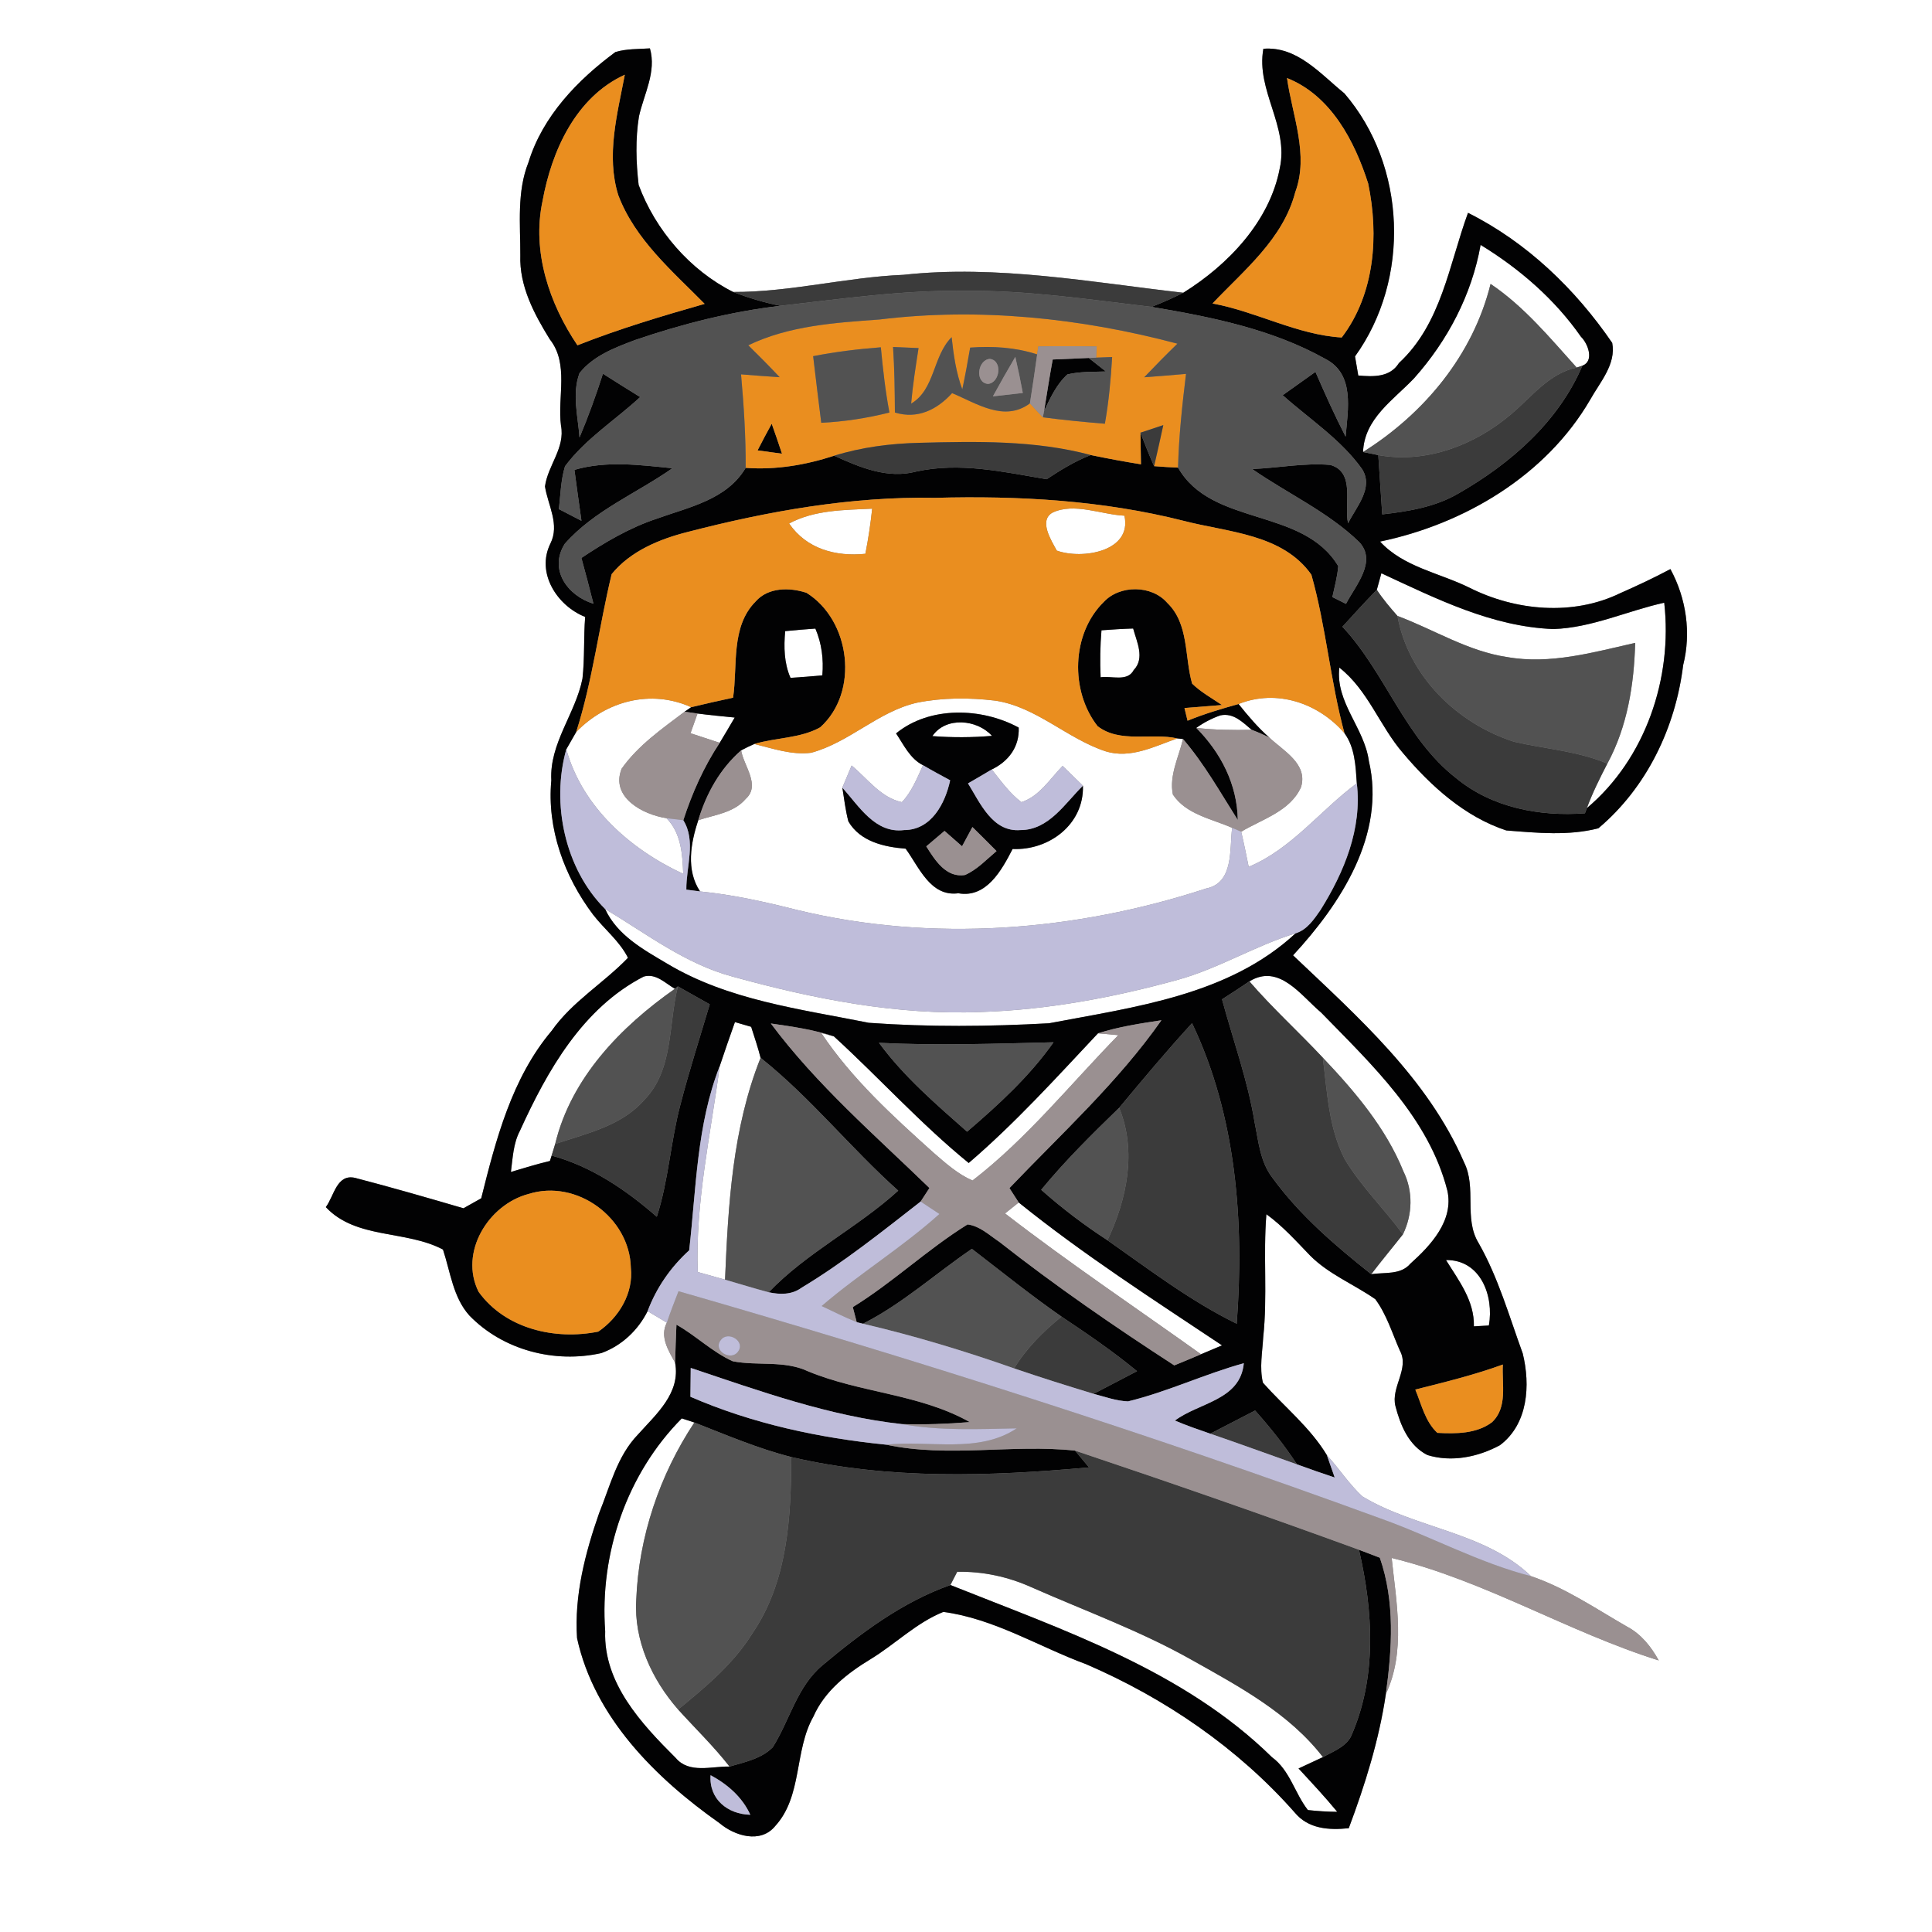 <?xml version="1.0" encoding="UTF-8" ?>
<!DOCTYPE svg PUBLIC "-//W3C//DTD SVG 1.1//EN" "http://www.w3.org/Graphics/SVG/1.1/DTD/svg11.dtd">
<svg width="250pt" height="250pt" viewBox="0 0 250 250" version="1.1" xmlns="http://www.w3.org/2000/svg">
<rect x="0" y="0" width="250" height="250" fill="#808080" stroke="none"/>
<g id="#ffffffff">
<path fill="#ffffff" opacity="1.00" d=" M 0.00 0.00 L 250.00 0.00 L 250.00 250.00 L 0.00 250.00 L 0.00 0.00 M 79.64 6.73 C 74.74 10.35 70.22 15.03 68.39 20.99 C 66.86 24.81 67.34 29.02 67.33 33.03 C 67.19 37.01 69.11 40.62 71.14 43.90 C 73.66 47.08 72.11 51.36 72.59 55.06 C 73.16 57.97 70.88 60.22 70.52 62.95 C 70.91 65.41 72.46 67.87 71.22 70.34 C 69.34 74.14 72.09 78.39 75.72 79.83 C 75.51 82.49 75.67 85.17 75.37 87.82 C 74.47 92.35 71.08 96.19 71.34 100.98 C 70.76 107.23 73.02 113.41 76.74 118.35 C 78.21 120.25 80.17 121.77 81.26 123.94 C 78.10 127.23 74.04 129.60 71.38 133.39 C 66.22 139.51 64.17 147.46 62.27 155.06 C 61.70 155.38 60.55 156.03 59.97 156.35 C 55.32 154.99 50.65 153.64 45.96 152.42 C 43.56 151.86 43.24 154.76 42.16 156.20 C 46.08 160.38 52.49 159.14 57.32 161.69 C 58.28 164.58 58.62 167.86 60.73 170.22 C 65.10 174.73 71.78 176.44 77.81 175.09 C 80.44 174.14 82.56 172.14 83.80 169.66 C 84.42 170.03 85.66 170.78 86.29 171.15 C 85.34 172.96 86.50 174.77 87.36 176.33 C 88.09 180.28 84.91 182.99 82.55 185.63 C 79.85 188.42 78.95 192.30 77.53 195.79 C 75.72 200.96 74.30 206.46 74.67 211.97 C 76.90 222.22 84.82 230.07 93.10 235.91 C 95.06 237.57 98.43 238.61 100.32 236.28 C 103.86 232.40 102.75 226.53 105.26 222.11 C 106.72 218.80 109.64 216.52 112.66 214.69 C 115.86 212.74 118.56 209.99 122.07 208.58 C 128.66 209.46 134.40 213.08 140.55 215.35 C 150.75 219.75 160.15 226.17 167.52 234.52 C 169.28 236.67 171.96 236.84 174.53 236.57 C 176.64 230.94 178.45 225.16 179.33 219.20 C 181.92 213.69 180.69 207.41 180.08 201.60 C 192.14 204.53 202.86 211.16 214.64 214.86 C 213.65 213.07 212.35 211.43 210.51 210.47 C 206.47 208.15 202.56 205.46 198.12 203.96 C 192.14 198.21 183.19 197.81 176.28 193.63 C 174.56 192.03 173.28 190.03 171.70 188.30 C 169.53 184.70 166.18 182.03 163.42 178.92 C 162.96 176.98 163.35 174.98 163.46 173.03 C 164.03 167.74 163.44 162.42 163.87 157.12 C 165.99 158.65 167.73 160.61 169.54 162.48 C 171.95 164.90 175.19 166.18 177.96 168.11 C 179.43 170.09 180.15 172.52 181.14 174.76 C 182.43 177.11 179.95 179.50 180.57 181.95 C 181.21 184.42 182.28 187.05 184.70 188.28 C 187.84 189.25 191.26 188.54 194.09 187.01 C 197.74 184.27 198.05 179.23 197.04 175.13 C 195.28 170.31 193.88 165.32 191.32 160.83 C 189.39 157.66 191.10 153.70 189.45 150.41 C 184.76 139.56 175.71 131.59 167.32 123.62 C 173.49 116.95 179.35 107.97 177.13 98.47 C 176.55 94.17 172.79 90.90 173.31 86.39 C 177.02 89.29 178.53 93.96 181.55 97.45 C 185.15 101.72 189.54 105.69 194.91 107.46 C 198.85 107.77 202.99 108.18 206.83 107.18 C 213.10 101.90 216.81 94.14 217.80 86.07 C 218.86 81.89 218.20 77.41 216.15 73.64 C 214.03 74.77 211.85 75.79 209.65 76.76 C 203.54 79.73 196.12 79.05 190.15 76.05 C 186.28 74.13 181.61 73.38 178.58 70.08 C 189.50 67.80 200.06 61.54 205.77 51.72 C 207.03 49.46 209.15 47.13 208.62 44.37 C 203.85 37.40 197.56 31.34 189.96 27.54 C 187.51 34.22 186.53 41.89 181.02 46.98 C 179.86 48.85 177.69 48.76 175.76 48.59 C 175.66 47.97 175.44 46.74 175.34 46.12 C 182.54 36.13 182.01 21.43 173.96 12.08 C 170.86 9.57 167.86 5.96 163.48 6.31 C 162.50 11.70 166.81 16.34 165.60 21.78 C 164.30 28.65 158.90 34.29 153.12 37.88 C 141.12 36.52 129.05 34.24 116.92 35.56 C 109.52 35.86 102.29 37.81 94.87 37.78 C 89.29 34.98 84.81 29.79 82.64 23.93 C 82.30 20.99 82.21 18.00 82.68 15.07 C 83.33 12.15 84.97 9.31 84.10 6.26 C 82.61 6.36 81.09 6.30 79.64 6.73 Z" />
<path fill="#ffffff" opacity="1.00" d=" M 191.59 31.69 C 196.64 34.78 201.18 38.71 204.58 43.58 C 205.49 44.46 206.33 46.73 204.76 47.32 L 204.02 47.56 C 200.55 43.71 197.22 39.66 192.88 36.74 C 190.61 45.93 184.30 53.52 176.38 58.49 C 176.53 54.17 180.30 51.77 182.97 48.96 C 187.31 44.10 190.45 38.14 191.59 31.69 Z" />
<path fill="#ffffff" opacity="1.00" d=" M 102.11 67.74 C 105.41 65.97 109.23 66.00 112.86 65.82 C 112.65 67.78 112.36 69.73 111.98 71.66 C 108.16 72.05 104.38 71.05 102.11 67.74 Z" />
<path fill="#ffffff" opacity="1.00" d=" M 136.20 66.33 C 139.01 65.00 142.48 66.58 145.50 66.73 C 146.53 71.36 140.06 72.43 136.75 71.25 C 136.02 69.91 134.38 67.35 136.20 66.33 Z" />
<path fill="#ffffff" opacity="1.00" d=" M 178.16 76.32 C 178.31 75.78 178.60 74.71 178.75 74.18 C 185.83 77.46 193.05 81.10 201.01 81.40 C 205.98 81.24 210.55 79.05 215.35 77.99 C 216.46 87.73 212.92 98.21 205.34 104.57 C 206.07 102.59 207.02 100.69 207.99 98.81 C 210.58 94.04 211.45 88.56 211.59 83.19 C 206.17 84.41 200.60 86.02 195.00 85.02 C 189.94 84.27 185.56 81.47 180.83 79.70 C 179.88 78.62 178.94 77.52 178.16 76.32 Z" />
<path fill="#ffffff" opacity="1.00" d=" M 101.60 81.67 C 102.90 81.54 104.20 81.43 105.51 81.34 C 106.33 83.26 106.59 85.31 106.41 87.39 C 105.04 87.52 103.66 87.63 102.29 87.71 C 101.45 85.80 101.42 83.71 101.60 81.67 Z" />
<path fill="#ffffff" opacity="1.00" d=" M 142.53 81.56 C 143.89 81.46 145.26 81.37 146.63 81.33 C 147.09 83.04 148.18 85.17 146.70 86.71 C 145.88 88.27 143.81 87.42 142.42 87.64 C 142.33 85.61 142.36 83.58 142.53 81.56 Z" />
<path fill="#ffffff" opacity="1.00" d=" M 74.56 94.72 C 78.45 90.70 84.22 89.16 89.44 91.51 L 88.58 92.10 C 85.67 94.30 82.56 96.46 80.44 99.47 C 78.96 103.18 83.21 105.42 86.24 105.87 C 88.15 107.81 88.31 110.52 88.41 113.08 C 81.57 109.90 75.36 104.46 73.28 96.96 C 73.60 96.40 74.24 95.28 74.56 94.72 Z" />
<path fill="#ffffff" opacity="1.00" d=" M 118.65 90.93 C 121.97 90.26 125.41 90.26 128.77 90.66 C 134.11 91.45 138.07 95.59 143.10 97.23 C 146.29 98.21 149.39 96.58 152.34 95.55 L 153.08 95.63 C 152.53 97.97 151.27 100.36 151.77 102.81 C 153.49 105.40 156.79 105.95 159.44 107.12 C 159.08 109.91 159.68 114.24 156.08 114.97 C 139.12 120.52 120.62 121.97 103.20 117.76 C 99.04 116.71 94.85 115.77 90.59 115.35 C 88.75 112.60 89.37 109.08 90.36 106.13 C 92.47 105.44 94.98 105.17 96.50 103.37 C 98.45 101.61 96.24 99.12 95.90 97.10 C 96.46 96.80 97.03 96.52 97.61 96.27 C 100.01 96.86 102.44 97.72 104.95 97.41 C 109.89 96.09 113.63 92.07 118.65 90.93 M 115.95 94.90 C 116.95 96.39 117.75 98.17 119.44 99.02 C 118.67 100.68 117.99 102.45 116.70 103.80 C 113.97 103.22 112.25 100.75 110.20 99.06 C 109.80 100.02 109.40 100.97 109.00 101.92 C 109.24 103.38 109.40 104.86 109.78 106.29 C 111.30 108.90 114.40 109.60 117.19 109.82 C 118.93 112.21 120.40 116.07 124.01 115.59 C 127.65 116.24 129.63 112.57 131.03 109.86 C 135.74 110.07 140.29 106.67 140.13 101.67 C 139.25 100.81 138.37 99.96 137.50 99.11 C 135.86 100.79 134.51 103.04 132.17 103.80 C 130.64 102.64 129.52 101.06 128.33 99.57 C 130.51 98.52 131.93 96.63 131.82 94.15 C 127.04 91.55 120.31 91.34 115.95 94.90 Z" />
<path fill="#ffffff" opacity="1.00" d=" M 160.27 91.10 C 165.21 89.13 170.59 90.97 173.97 94.87 C 175.33 96.73 175.42 99.14 175.57 101.36 C 170.83 104.87 167.16 109.83 161.58 112.17 C 161.27 110.65 160.97 109.13 160.61 107.62 C 163.33 105.99 166.95 104.98 168.35 101.86 C 169.28 98.83 166.05 97.16 164.23 95.42 C 162.75 94.12 161.49 92.62 160.27 91.10 Z" />
<path fill="#ffffff" opacity="1.00" d=" M 90.26 92.33 C 91.86 92.54 93.46 92.69 95.07 92.85 C 94.43 93.94 93.79 95.04 93.13 96.12 C 91.87 95.70 90.61 95.29 89.35 94.88 C 89.57 94.25 90.03 92.97 90.26 92.33 Z" />
<path fill="#ffffff" opacity="1.00" d=" M 154.80 94.19 C 155.76 93.50 156.80 92.96 157.91 92.57 C 159.62 92.21 160.78 93.45 161.97 94.44 C 159.58 94.49 157.18 94.46 154.80 94.19 Z" />
<path fill="#ffffff" opacity="1.00" d=" M 120.65 95.25 C 122.38 92.70 126.44 93.08 128.36 95.22 C 125.80 95.44 123.21 95.45 120.65 95.25 Z" />
<path fill="#ffffff" opacity="1.00" d=" M 78.30 117.62 C 83.64 120.82 88.69 124.74 94.79 126.37 C 105.25 129.26 116.07 131.40 126.98 130.95 C 135.63 130.67 144.18 129.06 152.50 126.76 C 157.75 125.29 162.44 122.37 167.65 120.77 C 159.01 128.79 146.85 130.30 135.75 132.41 C 127.99 132.84 120.17 132.91 112.42 132.35 C 103.55 130.57 94.22 129.43 86.32 124.69 C 83.25 122.87 79.87 121.03 78.30 117.62 Z" />
<path fill="#ffffff" opacity="1.00" d=" M 67.28 146.32 C 70.83 138.52 75.40 130.44 83.29 126.37 C 84.88 125.91 86.08 127.23 87.33 127.95 C 80.33 132.86 73.90 139.47 71.84 148.03 C 71.73 148.40 71.49 149.15 71.38 149.53 L 71.16 150.23 C 69.46 150.63 67.79 151.15 66.11 151.65 C 66.35 149.85 66.41 147.96 67.28 146.32 Z" />
<path fill="#ffffff" opacity="1.00" d=" M 161.67 126.99 C 165.52 124.63 168.32 128.81 170.96 131.03 C 177.51 137.76 184.89 144.65 187.29 154.07 C 188.14 157.93 185.15 161.15 182.50 163.52 C 181.24 165.01 179.15 164.61 177.44 164.88 C 178.77 163.13 180.18 161.45 181.54 159.72 C 182.79 157.16 182.87 154.15 181.60 151.57 C 179.32 145.93 175.31 141.23 171.17 136.86 C 168.05 133.53 164.66 130.45 161.67 126.99 Z" />
<path fill="#ffffff" opacity="1.00" d=" M 95.10 132.26 C 95.62 132.41 96.67 132.72 97.20 132.87 C 97.62 134.20 98.08 135.53 98.42 136.88 C 94.78 146.01 94.23 155.89 93.82 165.59 C 92.64 165.25 91.46 164.92 90.29 164.60 C 89.95 155.62 91.97 146.81 93.13 137.96 C 93.76 136.05 94.43 134.16 95.10 132.26 Z" />
<path fill="#ffffff" opacity="1.00" d=" M 106.27 133.67 C 106.68 133.78 107.50 134.00 107.91 134.11 C 113.78 139.47 119.15 145.45 125.35 150.49 C 131.36 145.34 136.67 139.47 142.08 133.71 C 142.74 133.77 144.06 133.89 144.71 133.95 C 138.51 140.29 132.89 147.33 125.84 152.76 C 123.94 151.93 122.38 150.53 120.83 149.19 C 115.55 144.45 110.23 139.61 106.27 133.67 Z" />
<path fill="#ffffff" opacity="1.00" d=" M 130.05 157.02 C 130.49 156.66 131.38 155.96 131.82 155.60 C 140.18 162.34 149.21 168.14 158.13 174.09 C 157.45 174.38 156.09 174.96 155.41 175.24 C 146.94 169.19 138.29 163.39 130.05 157.02 Z" />
<path fill="#ffffff" opacity="1.00" d=" M 187.11 163.05 C 191.60 162.99 193.34 167.71 192.66 171.52 C 192.17 171.55 191.20 171.60 190.72 171.63 C 190.80 168.31 188.76 165.71 187.11 163.05 Z" />
<path fill="#ffffff" opacity="1.00" d=" M 78.31 211.08 C 77.58 201.03 81.10 190.72 88.22 183.54 C 88.63 183.67 89.45 183.94 89.85 184.07 C 85.35 190.86 82.65 198.87 82.33 207.02 C 82.01 212.27 84.35 217.33 87.75 221.21 C 89.97 223.67 92.36 225.97 94.40 228.59 C 92.10 228.54 89.18 229.54 87.45 227.49 C 83.01 223.07 78.08 217.80 78.31 211.08 Z" />
<path fill="#ffffff" opacity="1.00" d=" M 123.86 203.39 C 127.18 203.32 130.45 204.03 133.47 205.39 C 140.40 208.45 147.56 211.04 154.17 214.77 C 160.32 218.22 166.80 221.68 171.19 227.37 C 170.40 227.74 168.82 228.47 168.03 228.84 C 169.73 230.68 171.45 232.51 173.04 234.45 C 171.77 234.44 170.50 234.36 169.24 234.22 C 167.53 232.03 166.92 229.08 164.59 227.38 C 153.14 216.13 137.57 210.93 122.98 205.10 C 123.20 204.67 123.64 203.81 123.86 203.39 Z" />
</g>
<g id="#020203ff">
<path fill="#020203" opacity="1.00" d=" M 79.64 6.73 C 81.09 6.30 82.61 6.36 84.10 6.26 C 84.97 9.31 83.33 12.15 82.68 15.07 C 82.21 18.00 82.30 20.99 82.64 23.93 C 84.81 29.79 89.29 34.98 94.87 37.78 C 96.86 38.55 98.90 39.16 100.99 39.57 C 94.57 40.32 88.26 41.92 82.15 44.01 C 79.55 44.99 76.77 46.04 74.99 48.28 C 73.99 50.95 74.79 53.87 74.99 56.61 C 76.13 53.91 77.12 51.15 78.02 48.36 C 79.62 49.38 81.22 50.38 82.84 51.38 C 79.60 54.37 75.76 56.78 73.11 60.34 C 72.57 62.14 72.53 64.03 72.32 65.88 C 73.05 66.26 74.51 67.01 75.24 67.39 C 74.93 65.19 74.62 63.00 74.33 60.80 C 78.47 59.59 82.79 60.17 87.01 60.59 C 82.38 63.84 76.87 66.06 73.09 70.36 C 70.96 73.69 73.45 77.10 76.79 78.12 C 76.30 76.14 75.77 74.17 75.23 72.20 C 78.28 70.17 81.46 68.29 84.95 67.13 C 89.12 65.62 94.05 64.68 96.49 60.54 C 100.38 60.83 104.25 60.17 107.94 58.97 C 111.26 60.47 114.84 62.00 118.55 61.02 C 124.20 59.77 129.87 61.07 135.44 62.01 C 137.25 60.81 139.11 59.67 141.14 58.88 C 143.30 59.33 145.46 59.73 147.64 60.08 C 147.62 58.72 147.60 57.35 147.57 55.99 C 148.14 57.44 148.70 58.89 149.34 60.32 C 150.37 60.40 151.40 60.47 152.44 60.51 C 156.79 68.17 168.59 65.61 173.17 73.26 C 173.06 74.62 172.69 75.93 172.41 77.26 C 172.85 77.48 173.73 77.92 174.17 78.14 C 175.38 75.79 178.23 72.66 175.88 70.14 C 171.84 66.23 166.61 63.87 162.03 60.69 C 165.40 60.56 168.77 59.87 172.14 60.16 C 175.43 61.09 173.89 65.25 174.44 67.71 C 175.49 65.60 177.78 63.14 176.26 60.71 C 173.52 56.86 169.47 54.25 165.98 51.14 C 167.40 50.14 168.81 49.13 170.22 48.12 C 171.45 50.95 172.71 53.76 174.12 56.50 C 174.42 53.00 175.33 48.38 171.49 46.44 C 164.63 42.59 156.69 41.00 149.00 39.71 C 150.41 39.17 151.77 38.56 153.12 37.88 C 158.90 34.29 164.30 28.65 165.60 21.78 C 166.81 16.34 162.50 11.70 163.48 6.31 C 167.86 5.96 170.86 9.57 173.96 12.08 C 182.01 21.43 182.54 36.13 175.34 46.12 C 175.44 46.74 175.66 47.97 175.76 48.59 C 177.69 48.76 179.86 48.85 181.02 46.98 C 186.53 41.89 187.51 34.22 189.96 27.54 C 197.56 31.34 203.85 37.40 208.62 44.37 C 209.15 47.13 207.03 49.46 205.77 51.72 C 200.06 61.54 189.50 67.80 178.58 70.08 C 181.61 73.38 186.28 74.13 190.15 76.05 C 196.12 79.05 203.54 79.73 209.65 76.76 C 211.85 75.79 214.03 74.77 216.15 73.64 C 218.20 77.41 218.86 81.89 217.80 86.07 C 216.81 94.14 213.10 101.90 206.83 107.18 C 202.99 108.18 198.85 107.77 194.91 107.46 C 189.54 105.69 185.15 101.72 181.55 97.45 C 178.53 93.96 177.02 89.29 173.31 86.39 C 172.79 90.90 176.55 94.17 177.13 98.47 C 179.35 107.97 173.49 116.95 167.32 123.62 C 175.71 131.59 184.76 139.56 189.45 150.41 C 191.10 153.70 189.39 157.66 191.32 160.83 C 193.88 165.32 195.28 170.31 197.04 175.13 C 198.05 179.23 197.74 184.27 194.09 187.01 C 191.26 188.54 187.84 189.25 184.70 188.28 C 182.28 187.05 181.21 184.42 180.57 181.95 C 179.95 179.50 182.43 177.11 181.14 174.76 C 180.15 172.52 179.43 170.09 177.96 168.11 C 175.19 166.18 171.95 164.90 169.54 162.48 C 167.73 160.61 165.99 158.65 163.87 157.12 C 163.44 162.42 164.03 167.74 163.46 173.03 C 163.35 174.98 162.96 176.98 163.42 178.92 C 166.18 182.03 169.53 184.70 171.70 188.30 C 171.95 189.02 172.46 190.47 172.71 191.19 C 171.07 190.65 169.45 190.08 167.83 189.49 C 166.21 187.02 164.37 184.72 162.41 182.52 C 160.47 183.52 158.54 184.52 156.61 185.52 C 155.07 184.99 153.53 184.46 152.03 183.82 C 155.18 181.47 160.49 181.20 160.95 176.40 C 155.87 177.80 151.08 180.10 145.96 181.34 C 144.43 181.28 142.97 180.74 141.51 180.36 C 143.38 179.38 145.26 178.41 147.13 177.43 C 144.03 174.87 140.70 172.60 137.36 170.37 C 133.37 167.60 129.60 164.55 125.76 161.60 C 121.05 164.81 116.78 168.70 111.67 171.29 L 110.86 171.09 C 110.73 170.60 110.48 169.62 110.35 169.14 C 115.56 165.93 120.02 161.65 125.20 158.44 C 126.79 158.64 128.01 159.83 129.29 160.68 C 136.57 166.40 144.19 171.65 151.95 176.68 C 153.11 176.21 154.26 175.73 155.41 175.24 C 156.09 174.96 157.45 174.38 158.13 174.09 C 149.21 168.14 140.18 162.34 131.82 155.60 C 131.52 155.14 130.92 154.21 130.62 153.74 C 137.36 146.68 144.65 140.05 150.29 132.02 C 147.52 132.44 144.75 132.86 142.08 133.71 C 136.67 139.47 131.36 145.34 125.35 150.49 C 119.15 145.45 113.78 139.47 107.91 134.11 C 105.26 133.23 102.50 132.83 99.75 132.44 C 105.67 140.38 113.20 146.87 120.27 153.73 C 119.98 154.17 119.42 155.04 119.13 155.48 C 114.13 159.38 109.15 163.37 103.71 166.64 C 102.46 167.56 100.92 167.53 99.47 167.22 C 104.42 162.05 110.96 158.87 116.23 154.07 C 110.07 148.57 104.89 142.02 98.42 136.88 C 98.08 135.53 97.62 134.20 97.20 132.87 C 96.67 132.72 95.62 132.41 95.10 132.26 C 94.43 134.16 93.76 136.05 93.13 137.96 C 90.15 145.55 90.09 153.81 89.18 161.79 C 86.78 163.98 84.95 166.61 83.80 169.66 C 82.56 172.14 80.44 174.14 77.81 175.09 C 71.78 176.44 65.10 174.73 60.73 170.22 C 58.62 167.86 58.28 164.58 57.32 161.69 C 52.49 159.14 46.08 160.38 42.16 156.20 C 43.24 154.76 43.56 151.86 45.96 152.42 C 50.65 153.64 55.32 154.99 59.97 156.35 C 60.55 156.03 61.70 155.38 62.27 155.06 C 64.17 147.46 66.22 139.51 71.38 133.39 C 74.04 129.60 78.10 127.23 81.26 123.94 C 80.17 121.77 78.21 120.25 76.74 118.35 C 73.02 113.41 70.76 107.23 71.34 100.98 C 71.08 96.19 74.47 92.35 75.37 87.82 C 75.67 85.17 75.51 82.49 75.72 79.83 C 72.09 78.39 69.34 74.14 71.22 70.34 C 72.46 67.87 70.91 65.41 70.52 62.95 C 70.88 60.22 73.16 57.97 72.59 55.06 C 72.11 51.36 73.66 47.08 71.14 43.90 C 69.11 40.62 67.19 37.01 67.33 33.03 C 67.34 29.02 66.86 24.81 68.39 20.99 C 70.22 15.03 74.74 10.35 79.64 6.73 M 70.20 26.04 C 68.81 32.56 71.08 39.29 74.72 44.68 C 80.09 42.56 85.63 40.90 91.18 39.32 C 86.98 35.06 82.17 30.99 80.00 25.24 C 78.41 20.11 79.88 14.76 80.85 9.67 C 74.50 12.57 71.38 19.53 70.20 26.04 M 166.54 10.10 C 167.22 14.97 169.41 20.02 167.60 24.89 C 166.02 30.93 161.00 34.94 156.90 39.27 C 162.57 40.31 167.87 43.34 173.62 43.67 C 177.91 38.04 178.44 30.46 177.04 23.74 C 175.28 18.24 172.22 12.36 166.54 10.10 M 191.59 31.69 C 190.45 38.14 187.31 44.10 182.97 48.96 C 180.30 51.77 176.53 54.17 176.38 58.49 C 176.87 58.59 177.86 58.79 178.35 58.89 C 178.52 61.45 178.68 64.00 178.86 66.56 C 182.26 66.17 185.74 65.61 188.74 63.84 C 195.46 60.00 201.67 54.58 204.76 47.32 C 206.33 46.73 205.49 44.46 204.58 43.58 C 201.18 38.71 196.64 34.78 191.59 31.69 M 88.93 68.85 C 85.30 69.77 81.56 71.33 79.15 74.29 C 77.51 81.07 76.69 88.06 74.56 94.72 C 74.24 95.28 73.60 96.40 73.28 96.96 C 71.30 103.97 73.11 112.45 78.30 117.62 C 79.87 121.03 83.25 122.87 86.32 124.69 C 94.22 129.43 103.55 130.57 112.42 132.35 C 120.17 132.91 127.99 132.84 135.75 132.41 C 146.85 130.30 159.01 128.79 167.65 120.77 C 169.14 120.32 170.04 118.95 170.88 117.74 C 173.93 112.86 176.27 107.23 175.57 101.36 C 175.42 99.14 175.33 96.73 173.97 94.87 C 172.14 88.12 171.59 81.07 169.69 74.36 C 165.94 69.07 158.91 68.89 153.18 67.40 C 142.67 64.74 131.81 64.13 121.01 64.42 C 110.16 64.22 99.39 66.14 88.93 68.85 M 178.16 76.32 C 176.64 77.88 175.17 79.49 173.71 81.10 C 179.32 87.11 181.79 95.53 188.41 100.68 C 193.03 104.51 199.22 105.68 205.09 105.24 L 205.34 104.57 C 212.92 98.21 216.46 87.73 215.35 77.99 C 210.55 79.05 205.98 81.24 201.01 81.40 C 193.05 81.10 185.83 77.46 178.75 74.18 C 178.60 74.71 178.31 75.78 178.16 76.32 M 67.28 146.32 C 66.41 147.96 66.35 149.85 66.11 151.65 C 67.79 151.15 69.46 150.63 71.16 150.23 L 71.38 149.53 C 76.55 150.94 80.99 153.96 84.99 157.45 C 86.51 152.75 86.77 147.77 88.03 143.00 C 89.16 138.62 90.55 134.30 91.84 129.96 C 90.47 129.19 89.09 128.42 87.72 127.64 L 87.33 127.95 C 86.08 127.23 84.88 125.91 83.29 126.37 C 75.40 130.44 70.83 138.52 67.28 146.32 M 161.67 126.99 C 160.51 127.78 159.32 128.55 158.13 129.31 C 159.57 134.62 161.46 139.81 162.35 145.25 C 162.85 147.70 163.07 150.36 164.65 152.40 C 168.18 157.25 172.77 161.18 177.44 164.88 C 179.15 164.61 181.24 165.01 182.50 163.52 C 185.15 161.15 188.14 157.93 187.29 154.07 C 184.89 144.65 177.51 137.76 170.96 131.03 C 168.32 128.81 165.52 124.63 161.67 126.99 M 144.82 143.35 C 141.31 146.75 137.83 150.19 134.73 153.96 C 137.42 156.35 140.29 158.53 143.31 160.49 C 148.74 164.30 154.05 168.36 160.03 171.29 C 161.02 158.18 159.99 144.40 154.25 132.40 C 150.99 135.95 147.90 139.65 144.82 143.35 M 113.74 134.94 C 116.96 139.32 121.09 142.86 125.14 146.44 C 129.22 142.95 133.22 139.28 136.33 134.87 C 128.80 135.05 121.27 135.32 113.74 134.94 M 68.39 154.50 C 63.18 155.88 59.39 162.07 61.93 167.16 C 65.39 171.96 71.83 173.44 77.42 172.31 C 80.08 170.49 81.99 167.35 81.63 164.04 C 81.49 157.59 74.64 152.53 68.39 154.50 M 187.11 163.05 C 188.76 165.71 190.80 168.31 190.72 171.63 C 191.20 171.60 192.17 171.55 192.66 171.52 C 193.34 167.71 191.60 162.99 187.11 163.05 M 183.14 179.81 C 183.94 181.73 184.41 183.94 185.99 185.41 C 188.38 185.54 191.06 185.54 193.06 184.04 C 195.13 182.10 194.32 179.07 194.47 176.57 C 190.77 177.92 186.95 178.85 183.14 179.81 Z" />
<path fill="#020203" opacity="1.00" d=" M 136.22 46.52 C 137.77 46.46 139.33 46.39 140.88 46.32 C 141.62 46.91 142.36 47.49 143.10 48.07 C 141.44 48.13 139.75 48.06 138.12 48.45 C 136.72 49.72 135.91 51.49 135.11 53.16 C 135.47 50.95 135.81 48.73 136.22 46.52 Z" />
<path fill="#020203" opacity="1.00" d=" M 98.03 58.28 C 98.62 57.12 99.23 55.97 99.86 54.83 C 100.32 56.12 100.76 57.41 101.19 58.71 C 100.40 58.60 98.82 58.39 98.03 58.28 Z" />
<path fill="#020203" opacity="1.00" d=" M 97.78 77.83 C 99.40 75.98 102.19 75.99 104.36 76.71 C 110.07 80.27 111.22 89.56 106.13 94.12 C 103.53 95.56 100.41 95.43 97.61 96.27 C 97.03 96.52 96.46 96.80 95.90 97.10 C 93.17 99.48 91.39 102.69 90.36 106.13 C 89.37 109.08 88.75 112.60 90.59 115.35 C 89.99 115.27 89.40 115.20 88.81 115.12 C 88.78 112.16 90.10 108.83 88.42 106.14 C 89.56 102.62 91.08 99.21 93.13 96.12 C 93.79 95.04 94.43 93.94 95.07 92.85 C 93.46 92.69 91.86 92.54 90.26 92.33 C 89.84 92.27 89.00 92.16 88.58 92.10 L 89.44 91.51 C 91.24 91.08 93.04 90.66 94.86 90.28 C 95.47 86.11 94.53 81.11 97.78 77.83 M 101.60 81.67 C 101.42 83.71 101.45 85.80 102.29 87.71 C 103.66 87.63 105.04 87.52 106.41 87.39 C 106.59 85.31 106.33 83.26 105.51 81.34 C 104.20 81.43 102.90 81.54 101.60 81.67 Z" />
<path fill="#020203" opacity="1.00" d=" M 142.83 77.89 C 144.91 75.66 149.04 75.69 151.04 78.01 C 153.87 80.73 153.26 84.98 154.26 88.46 C 155.40 89.57 156.81 90.34 158.12 91.23 C 156.50 91.36 154.89 91.48 153.27 91.62 C 153.40 92.16 153.53 92.71 153.67 93.26 C 155.81 92.38 158.04 91.72 160.27 91.10 C 161.49 92.62 162.75 94.12 164.23 95.42 C 163.49 95.06 162.74 94.73 161.97 94.44 C 160.78 93.45 159.62 92.21 157.91 92.57 C 156.80 92.96 155.76 93.50 154.80 94.19 C 157.99 97.41 160.10 101.51 160.17 106.11 C 157.91 102.55 155.84 98.84 153.08 95.63 L 152.34 95.55 C 148.95 94.79 144.95 96.21 142.03 93.97 C 138.46 89.42 138.63 82.00 142.83 77.89 M 142.53 81.56 C 142.36 83.58 142.33 85.61 142.42 87.64 C 143.81 87.42 145.88 88.27 146.70 86.71 C 148.18 85.17 147.09 83.04 146.63 81.33 C 145.26 81.37 143.89 81.46 142.53 81.56 Z" />
<path fill="#020203" opacity="1.00" d=" M 115.95 94.90 C 120.31 91.34 127.04 91.55 131.82 94.15 C 131.93 96.63 130.51 98.52 128.33 99.57 C 127.31 100.18 126.29 100.78 125.26 101.37 C 126.84 103.92 128.43 107.70 132.04 107.41 C 135.71 107.42 137.80 103.96 140.13 101.67 C 140.29 106.67 135.74 110.07 131.03 109.86 C 129.63 112.57 127.65 116.24 124.01 115.59 C 120.40 116.07 118.93 112.21 117.19 109.82 C 114.40 109.60 111.30 108.90 109.78 106.29 C 109.40 104.86 109.24 103.38 109.00 101.92 C 111.15 104.31 113.25 107.89 116.99 107.41 C 120.51 107.41 122.31 103.97 122.95 100.97 C 121.77 100.33 120.59 99.70 119.44 99.02 C 117.75 98.17 116.95 96.39 115.95 94.90 M 120.65 95.25 C 123.21 95.45 125.80 95.44 128.36 95.22 C 126.44 93.08 122.38 92.70 120.65 95.25 M 119.86 109.52 C 120.97 111.29 122.44 113.64 124.88 113.22 C 126.46 112.52 127.65 111.22 128.95 110.13 C 127.92 109.09 126.88 108.05 125.83 107.02 C 125.50 107.64 124.82 108.89 124.49 109.51 C 123.73 108.84 122.98 108.18 122.22 107.52 C 121.63 108.02 120.45 109.02 119.86 109.52 Z" />
<path fill="#020203" opacity="1.00" d=" M 87.53 171.41 C 90.06 172.83 92.17 174.96 94.83 176.15 C 98.06 176.77 101.49 176.00 104.57 177.45 C 111.36 180.26 119.02 180.37 125.49 184.02 C 122.57 184.26 119.64 184.36 116.71 184.28 C 107.27 183.24 98.32 180.00 89.38 177.01 C 89.36 178.25 89.35 179.50 89.34 180.74 C 97.37 184.23 105.99 186.07 114.67 186.94 C 122.74 188.66 130.99 186.84 139.11 187.71 C 139.71 188.43 140.31 189.16 140.92 189.88 C 128.11 191.04 114.99 191.49 102.39 188.54 C 98.08 187.44 93.98 185.69 89.85 184.07 C 89.45 183.94 88.63 183.67 88.22 183.54 C 81.10 190.72 77.58 201.03 78.31 211.08 C 78.08 217.80 83.01 223.07 87.45 227.49 C 89.18 229.54 92.10 228.54 94.40 228.59 C 96.34 228.02 98.52 227.59 99.99 226.10 C 102.20 222.60 103.13 218.23 106.44 215.48 C 111.43 211.30 116.78 207.29 122.98 205.10 C 137.57 210.93 153.14 216.13 164.59 227.38 C 166.92 229.08 167.53 232.03 169.24 234.22 C 170.50 234.36 171.77 234.44 173.04 234.45 C 171.45 232.51 169.73 230.68 168.03 228.84 C 168.82 228.47 170.40 227.74 171.19 227.37 C 172.47 226.65 174.04 226.10 174.79 224.75 C 178.20 217.13 177.69 208.50 175.85 200.54 C 176.52 200.80 177.88 201.32 178.55 201.57 C 180.53 207.27 180.13 213.33 179.33 219.20 C 178.45 225.16 176.64 230.94 174.53 236.57 C 171.96 236.84 169.28 236.67 167.52 234.52 C 160.15 226.17 150.75 219.75 140.55 215.35 C 134.40 213.08 128.66 209.46 122.07 208.58 C 118.56 209.99 115.86 212.74 112.66 214.69 C 109.64 216.52 106.72 218.80 105.26 222.11 C 102.75 226.53 103.86 232.40 100.32 236.28 C 98.43 238.61 95.06 237.57 93.10 235.91 C 84.82 230.07 76.90 222.22 74.67 211.97 C 74.30 206.46 75.72 200.96 77.53 195.79 C 78.95 192.30 79.85 188.42 82.55 185.63 C 84.91 182.99 88.09 180.28 87.36 176.33 C 87.40 174.69 87.46 173.05 87.53 171.41 M 91.95 229.71 C 91.73 232.81 94.16 234.76 97.09 234.83 C 96.05 232.54 94.13 230.88 91.95 229.71 Z" />
</g>
<g id="#ea8e1fff">
<path fill="#ea8e1f" opacity="1.00" d=" M 70.20 26.04 C 71.38 19.53 74.50 12.57 80.85 9.67 C 79.88 14.76 78.41 20.11 80.00 25.24 C 82.17 30.99 86.98 35.06 91.18 39.32 C 85.63 40.90 80.09 42.56 74.72 44.68 C 71.08 39.29 68.81 32.56 70.20 26.04 Z" />
<path fill="#ea8e1f" opacity="1.00" d=" M 166.54 10.10 C 172.22 12.36 175.28 18.24 177.04 23.74 C 178.44 30.46 177.91 38.04 173.62 43.67 C 167.87 43.34 162.57 40.31 156.90 39.27 C 161.00 34.94 166.02 30.93 167.60 24.89 C 169.41 20.02 167.22 14.97 166.54 10.10 Z" />
<path fill="#ea8e1f" opacity="1.00" d=" M 113.83 41.34 C 126.70 39.77 139.87 41.15 152.36 44.47 C 150.90 45.89 149.47 47.34 148.06 48.82 C 149.86 48.69 151.66 48.54 153.47 48.38 C 152.98 52.41 152.54 56.45 152.44 60.51 C 151.40 60.47 150.37 60.40 149.34 60.32 C 149.75 58.55 150.15 56.79 150.53 55.01 C 149.79 55.26 148.31 55.75 147.57 55.99 C 147.60 57.35 147.62 58.72 147.64 60.08 C 145.46 59.73 143.30 59.33 141.14 58.88 C 133.91 56.95 126.37 57.11 118.96 57.30 C 115.23 57.39 111.51 57.86 107.94 58.97 C 104.25 60.17 100.38 60.83 96.49 60.54 C 96.51 56.50 96.25 52.46 95.89 48.44 C 97.55 48.58 99.22 48.70 100.89 48.81 C 99.56 47.40 98.21 46.03 96.83 44.68 C 102.12 42.13 108.06 41.76 113.83 41.34 M 117.90 52.23 C 118.11 49.82 118.49 47.43 118.86 45.04 C 117.76 44.99 116.66 44.94 115.56 44.90 C 115.75 47.72 115.78 50.55 115.80 53.38 C 118.72 54.27 121.24 53.03 123.20 50.87 C 126.41 52.21 129.94 54.65 133.27 52.20 C 133.83 52.80 134.38 53.40 134.94 54.00 C 137.61 54.35 140.29 54.61 142.97 54.83 C 143.48 51.97 143.74 49.09 143.91 46.20 C 143.39 46.22 142.36 46.26 141.84 46.28 L 141.91 44.84 C 139.39 44.79 136.87 44.78 134.36 44.83 L 134.21 45.86 C 131.41 44.95 128.46 44.76 125.54 44.98 C 125.23 46.79 124.90 48.59 124.52 50.38 C 123.71 48.21 123.39 45.92 123.14 43.63 C 120.67 46.11 121.01 50.39 117.90 52.23 M 105.22 46.09 C 105.56 48.97 105.91 51.84 106.27 54.71 C 109.25 54.56 112.20 54.11 115.09 53.38 C 114.56 50.59 114.25 47.76 113.98 44.94 C 111.04 45.17 108.11 45.52 105.22 46.09 M 98.03 58.28 C 98.82 58.39 100.40 58.60 101.19 58.71 C 100.76 57.41 100.32 56.12 99.86 54.83 C 99.23 55.97 98.62 57.12 98.03 58.28 Z" />
<path fill="#ea8e1f" opacity="1.00" d=" M 88.93 68.85 C 99.39 66.14 110.16 64.22 121.01 64.42 C 131.81 64.13 142.67 64.74 153.18 67.40 C 158.91 68.89 165.94 69.07 169.69 74.36 C 171.59 81.07 172.14 88.12 173.97 94.87 C 170.59 90.97 165.21 89.13 160.27 91.10 C 158.04 91.72 155.81 92.38 153.67 93.26 C 153.53 92.71 153.40 92.16 153.27 91.62 C 154.89 91.48 156.50 91.36 158.12 91.23 C 156.81 90.34 155.40 89.57 154.26 88.46 C 153.26 84.98 153.87 80.73 151.04 78.01 C 149.04 75.69 144.91 75.66 142.83 77.89 C 138.63 82.00 138.46 89.42 142.03 93.97 C 144.95 96.21 148.95 94.79 152.34 95.55 C 149.39 96.58 146.29 98.21 143.10 97.23 C 138.07 95.59 134.11 91.45 128.77 90.66 C 125.41 90.26 121.97 90.26 118.65 90.93 C 113.63 92.07 109.89 96.09 104.95 97.41 C 102.44 97.72 100.01 96.86 97.61 96.27 C 100.41 95.43 103.53 95.56 106.13 94.12 C 111.22 89.56 110.07 80.27 104.36 76.71 C 102.19 75.99 99.40 75.98 97.78 77.83 C 94.53 81.11 95.47 86.11 94.86 90.28 C 93.04 90.66 91.24 91.08 89.44 91.51 C 84.22 89.16 78.45 90.70 74.56 94.72 C 76.69 88.06 77.51 81.07 79.15 74.29 C 81.56 71.33 85.30 69.77 88.93 68.85 M 102.11 67.74 C 104.38 71.05 108.16 72.05 111.98 71.66 C 112.36 69.73 112.65 67.78 112.86 65.82 C 109.23 66.00 105.41 65.97 102.11 67.74 M 136.20 66.33 C 134.38 67.35 136.02 69.91 136.75 71.25 C 140.06 72.43 146.53 71.36 145.50 66.73 C 142.48 66.58 139.01 65.00 136.20 66.33 Z" />
<path fill="#ea8e1f" opacity="1.00" d=" M 68.39 154.50 C 74.64 152.53 81.49 157.59 81.63 164.04 C 81.99 167.35 80.08 170.49 77.42 172.31 C 71.83 173.44 65.39 171.96 61.93 167.16 C 59.39 162.07 63.18 155.88 68.39 154.50 Z" />
<path fill="#ea8e1f" opacity="1.00" d=" M 183.14 179.81 C 186.95 178.85 190.77 177.92 194.47 176.57 C 194.32 179.07 195.13 182.10 193.06 184.04 C 191.06 185.54 188.38 185.54 185.99 185.41 C 184.41 183.94 183.94 181.73 183.14 179.81 Z" />
</g>
<g id="#3b3b3bff">
<path fill="#3b3b3b" opacity="1.00" d=" M 94.87 37.78 C 102.29 37.81 109.52 35.86 116.92 35.56 C 129.05 34.24 141.12 36.52 153.12 37.88 C 151.77 38.56 150.41 39.17 149.00 39.71 C 141.02 38.77 133.04 37.56 124.98 37.63 C 116.94 37.51 108.96 38.66 100.99 39.57 C 98.90 39.16 96.86 38.55 94.87 37.78 Z" />
<path fill="#3b3b3b" opacity="1.00" d=" M 195.56 53.58 C 198.21 51.35 200.44 48.31 204.02 47.56 L 204.76 47.32 C 201.67 54.58 195.46 60.00 188.74 63.84 C 185.74 65.61 182.26 66.17 178.86 66.56 C 178.68 64.00 178.52 61.45 178.35 58.89 C 184.54 60.02 190.88 57.58 195.56 53.58 Z" />
<path fill="#3b3b3b" opacity="1.00" d=" M 147.57 55.99 C 148.31 55.75 149.79 55.26 150.53 55.01 C 150.15 56.79 149.75 58.55 149.34 60.32 C 148.70 58.89 148.14 57.44 147.57 55.99 Z" />
<path fill="#3b3b3b" opacity="1.00" d=" M 107.94 58.97 C 111.51 57.86 115.23 57.39 118.96 57.30 C 126.37 57.11 133.91 56.95 141.14 58.88 C 139.11 59.67 137.25 60.81 135.44 62.01 C 129.87 61.07 124.20 59.77 118.55 61.02 C 114.84 62.00 111.26 60.47 107.94 58.97 Z" />
<path fill="#3b3b3b" opacity="1.00" d=" M 173.71 81.10 C 175.17 79.49 176.64 77.88 178.16 76.32 C 178.94 77.52 179.88 78.62 180.83 79.70 C 182.25 87.50 188.56 93.63 195.94 95.99 C 199.96 96.92 204.15 97.18 207.99 98.81 C 207.02 100.69 206.07 102.59 205.34 104.57 L 205.09 105.24 C 199.22 105.68 193.03 104.51 188.41 100.68 C 181.79 95.53 179.32 87.11 173.71 81.10 Z" />
<path fill="#3b3b3b" opacity="1.00" d=" M 158.13 129.31 C 159.32 128.55 160.51 127.78 161.67 126.99 C 164.66 130.45 168.05 133.53 171.17 136.86 C 171.74 141.28 171.92 145.94 174.00 149.98 C 176.11 153.52 179.11 156.41 181.54 159.72 C 180.18 161.45 178.77 163.13 177.44 164.88 C 172.77 161.18 168.18 157.25 164.65 152.40 C 163.07 150.36 162.85 147.70 162.35 145.25 C 161.46 139.81 159.57 134.62 158.13 129.31 Z" />
<path fill="#3b3b3b" opacity="1.00" d=" M 87.72 127.64 C 89.09 128.42 90.47 129.19 91.84 129.96 C 90.55 134.30 89.16 138.62 88.03 143.00 C 86.77 147.77 86.51 152.75 84.99 157.45 C 80.99 153.96 76.55 150.94 71.38 149.53 C 71.49 149.15 71.73 148.40 71.84 148.03 C 75.89 146.67 80.41 145.71 83.35 142.35 C 87.18 138.45 86.47 132.57 87.72 127.64 Z" />
<path fill="#3b3b3b" opacity="1.00" d=" M 144.82 143.35 C 147.90 139.65 150.99 135.95 154.25 132.40 C 159.99 144.40 161.02 158.18 160.03 171.29 C 154.05 168.36 148.74 164.30 143.31 160.49 C 145.82 155.16 147.12 149.00 144.82 143.35 Z" />
<path fill="#3b3b3b" opacity="1.00" d=" M 131.23 177.07 C 132.82 174.45 135.00 172.29 137.36 170.37 C 140.70 172.60 144.03 174.87 147.13 177.43 C 145.26 178.41 143.38 179.38 141.51 180.36 C 138.07 179.31 134.64 178.24 131.23 177.07 Z" />
<path fill="#3b3b3b" opacity="1.00" d=" M 156.61 185.52 C 158.54 184.52 160.47 183.52 162.41 182.52 C 164.37 184.72 166.21 187.02 167.83 189.49 C 164.09 188.17 160.36 186.80 156.61 185.52 Z" />
<path fill="#3b3b3b" opacity="1.00" d=" M 139.11 187.71 C 151.41 191.83 163.66 196.09 175.85 200.54 C 177.69 208.50 178.20 217.13 174.79 224.75 C 174.04 226.10 172.47 226.65 171.19 227.37 C 166.80 221.68 160.32 218.22 154.17 214.77 C 147.56 211.04 140.40 208.45 133.47 205.39 C 130.45 204.03 127.18 203.32 123.86 203.39 C 123.64 203.81 123.20 204.67 122.98 205.10 C 116.78 207.29 111.43 211.30 106.44 215.48 C 103.13 218.23 102.20 222.60 99.99 226.10 C 98.52 227.59 96.34 228.02 94.40 228.59 C 92.36 225.97 89.97 223.67 87.75 221.21 C 91.30 218.30 94.92 215.30 97.36 211.35 C 101.92 204.67 102.37 196.36 102.39 188.54 C 114.99 191.49 128.11 191.04 140.92 189.88 C 140.31 189.16 139.71 188.43 139.11 187.71 Z" />
</g>
<g id="#525252ff">
<path fill="#525252" opacity="1.00" d=" M 192.88 36.74 C 197.22 39.66 200.55 43.71 204.02 47.56 C 200.44 48.31 198.21 51.35 195.56 53.58 C 190.88 57.58 184.54 60.02 178.35 58.89 C 177.86 58.79 176.87 58.59 176.38 58.49 C 184.30 53.52 190.61 45.93 192.88 36.74 Z" />
<path fill="#525252" opacity="1.00" d=" M 100.99 39.57 C 108.96 38.66 116.94 37.51 124.98 37.63 C 133.04 37.56 141.02 38.77 149.00 39.71 C 156.69 41.00 164.63 42.59 171.49 46.44 C 175.33 48.38 174.42 53.00 174.12 56.50 C 172.71 53.76 171.45 50.95 170.22 48.12 C 168.81 49.13 167.40 50.14 165.98 51.14 C 169.47 54.25 173.52 56.86 176.26 60.71 C 177.78 63.14 175.49 65.60 174.44 67.71 C 173.89 65.25 175.43 61.09 172.14 60.16 C 168.77 59.87 165.40 60.56 162.03 60.69 C 166.61 63.87 171.84 66.23 175.88 70.14 C 178.23 72.66 175.38 75.79 174.17 78.14 C 173.73 77.92 172.85 77.48 172.41 77.26 C 172.69 75.93 173.06 74.62 173.17 73.26 C 168.59 65.61 156.79 68.17 152.44 60.51 C 152.54 56.45 152.98 52.41 153.47 48.38 C 151.66 48.54 149.86 48.69 148.06 48.82 C 149.47 47.34 150.90 45.89 152.36 44.47 C 139.87 41.15 126.70 39.77 113.83 41.34 C 108.06 41.76 102.12 42.13 96.83 44.68 C 98.21 46.03 99.56 47.40 100.89 48.81 C 99.22 48.70 97.55 48.58 95.89 48.44 C 96.25 52.46 96.51 56.50 96.49 60.54 C 94.05 64.68 89.12 65.62 84.95 67.13 C 81.46 68.29 78.28 70.17 75.23 72.20 C 75.77 74.17 76.30 76.14 76.79 78.12 C 73.45 77.10 70.96 73.69 73.09 70.36 C 76.87 66.06 82.38 63.84 87.01 60.59 C 82.79 60.17 78.47 59.59 74.33 60.80 C 74.62 63.00 74.93 65.19 75.24 67.39 C 74.51 67.01 73.05 66.26 72.32 65.88 C 72.53 64.03 72.57 62.14 73.11 60.34 C 75.76 56.78 79.60 54.37 82.84 51.38 C 81.22 50.38 79.62 49.38 78.02 48.36 C 77.12 51.15 76.13 53.91 74.99 56.61 C 74.79 53.87 73.99 50.95 74.99 48.28 C 76.77 46.04 79.55 44.99 82.15 44.01 C 88.26 41.92 94.57 40.32 100.99 39.57 Z" />
<path fill="#525252" opacity="1.00" d=" M 117.90 52.23 C 121.01 50.39 120.67 46.11 123.14 43.63 C 123.39 45.92 123.71 48.21 124.52 50.38 C 124.90 48.59 125.23 46.79 125.54 44.98 C 128.46 44.76 131.41 44.95 134.21 45.86 C 133.92 47.98 133.60 50.09 133.27 52.20 C 129.94 54.65 126.41 52.21 123.20 50.87 C 121.24 53.03 118.72 54.27 115.80 53.38 C 115.78 50.55 115.75 47.72 115.56 44.90 C 116.66 44.94 117.76 44.99 118.86 45.04 C 118.49 47.43 118.11 49.82 117.90 52.23 M 128.08 46.44 C 126.51 46.56 126.10 49.49 127.83 49.68 C 129.40 49.56 129.77 46.64 128.08 46.44 M 128.48 51.29 C 129.45 51.18 131.38 50.96 132.35 50.85 C 132.06 49.29 131.74 47.73 131.38 46.18 C 130.39 47.87 129.42 49.57 128.48 51.29 Z" />
<path fill="#525252" opacity="1.00" d=" M 105.22 46.09 C 108.11 45.52 111.04 45.17 113.98 44.94 C 114.25 47.76 114.56 50.59 115.09 53.38 C 112.20 54.11 109.25 54.56 106.27 54.71 C 105.91 51.84 105.56 48.97 105.22 46.09 Z" />
<path fill="#525252" opacity="1.00" d=" M 140.88 46.32 L 141.84 46.28 C 142.36 46.26 143.39 46.22 143.91 46.20 C 143.74 49.09 143.48 51.97 142.97 54.83 C 140.29 54.61 137.61 54.35 134.94 54.00 L 135.11 53.16 C 135.91 51.49 136.72 49.72 138.12 48.45 C 139.75 48.06 141.44 48.13 143.10 48.07 C 142.36 47.49 141.62 46.91 140.88 46.32 Z" />
<path fill="#525252" opacity="1.00" d=" M 180.83 79.70 C 185.56 81.47 189.94 84.27 195.00 85.02 C 200.60 86.02 206.17 84.41 211.59 83.19 C 211.45 88.56 210.58 94.04 207.99 98.81 C 204.15 97.18 199.96 96.92 195.94 95.99 C 188.56 93.63 182.25 87.50 180.83 79.70 Z" />
<path fill="#525252" opacity="1.00" d=" M 87.33 127.95 L 87.72 127.64 C 86.47 132.57 87.18 138.45 83.35 142.35 C 80.41 145.71 75.89 146.67 71.84 148.03 C 73.90 139.47 80.33 132.86 87.33 127.95 Z" />
<path fill="#525252" opacity="1.00" d=" M 113.74 134.94 C 121.27 135.32 128.80 135.05 136.33 134.87 C 133.22 139.28 129.22 142.95 125.14 146.44 C 121.09 142.86 116.96 139.32 113.74 134.94 Z" />
<path fill="#525252" opacity="1.00" d=" M 98.42 136.88 C 104.89 142.02 110.07 148.57 116.23 154.07 C 110.96 158.87 104.42 162.05 99.47 167.22 C 97.58 166.72 95.70 166.13 93.82 165.59 C 94.23 155.89 94.78 146.01 98.42 136.88 Z" />
<path fill="#525252" opacity="1.00" d=" M 171.17 136.86 C 175.31 141.23 179.32 145.93 181.60 151.57 C 182.87 154.15 182.79 157.16 181.54 159.72 C 179.11 156.41 176.11 153.52 174.00 149.98 C 171.92 145.94 171.74 141.28 171.17 136.86 Z" />
<path fill="#525252" opacity="1.00" d=" M 144.82 143.35 C 147.12 149.00 145.82 155.16 143.31 160.49 C 140.29 158.53 137.42 156.35 134.73 153.96 C 137.83 150.19 141.31 146.75 144.82 143.35 Z" />
<path fill="#525252" opacity="1.00" d=" M 111.67 171.29 C 116.78 168.70 121.05 164.81 125.76 161.60 C 129.60 164.55 133.37 167.60 137.36 170.37 C 135.00 172.29 132.82 174.45 131.23 177.07 C 124.81 174.81 118.30 172.84 111.67 171.29 Z" />
<path fill="#525252" opacity="1.00" d=" M 89.85 184.07 C 93.98 185.69 98.08 187.44 102.39 188.54 C 102.37 196.36 101.92 204.67 97.36 211.35 C 94.92 215.30 91.30 218.30 87.75 221.21 C 84.35 217.33 82.01 212.27 82.33 207.02 C 82.65 198.87 85.35 190.86 89.85 184.07 Z" />
</g>
<g id="#9a9091ff">
<path fill="#9a9091" opacity="1.00" d=" M 134.36 44.83 C 136.87 44.78 139.39 44.79 141.91 44.84 L 141.84 46.28 L 140.88 46.32 C 139.33 46.39 137.77 46.46 136.22 46.52 C 135.81 48.73 135.47 50.95 135.11 53.16 L 134.94 54.00 C 134.38 53.40 133.83 52.80 133.27 52.20 C 133.60 50.09 133.92 47.98 134.21 45.86 L 134.36 44.83 Z" />
<path fill="#9a9091" opacity="1.00" d=" M 128.08 46.44 C 129.77 46.64 129.40 49.56 127.83 49.68 C 126.10 49.49 126.51 46.56 128.08 46.44 Z" />
<path fill="#9a9091" opacity="1.00" d=" M 128.48 51.29 C 129.42 49.57 130.39 47.87 131.38 46.18 C 131.74 47.73 132.06 49.29 132.35 50.85 C 131.38 50.96 129.45 51.18 128.48 51.29 Z" />
<path fill="#9a9091" opacity="1.00" d=" M 80.44 99.47 C 82.56 96.46 85.67 94.30 88.58 92.10 C 89.00 92.16 89.84 92.27 90.26 92.33 C 90.03 92.97 89.57 94.25 89.35 94.88 C 90.61 95.29 91.87 95.70 93.13 96.12 C 91.08 99.21 89.56 102.62 88.42 106.14 C 87.88 106.08 86.79 105.94 86.24 105.87 C 83.21 105.42 78.96 103.18 80.44 99.47 Z" />
<path fill="#9a9091" opacity="1.00" d=" M 154.80 94.19 C 157.18 94.46 159.58 94.49 161.97 94.44 C 162.74 94.73 163.49 95.06 164.23 95.42 C 166.05 97.16 169.28 98.83 168.35 101.86 C 166.95 104.98 163.33 105.99 160.61 107.62 C 160.32 107.50 159.74 107.24 159.44 107.12 C 156.79 105.95 153.49 105.40 151.77 102.81 C 151.27 100.36 152.53 97.97 153.08 95.63 C 155.84 98.84 157.91 102.55 160.17 106.11 C 160.10 101.51 157.99 97.41 154.80 94.19 Z" />
<path fill="#9a9091" opacity="1.00" d=" M 90.36 106.13 C 91.39 102.69 93.17 99.48 95.90 97.10 C 96.24 99.12 98.45 101.61 96.50 103.37 C 94.98 105.17 92.47 105.44 90.36 106.13 Z" />
<path fill="#9a9091" opacity="1.00" d=" M 119.86 109.52 C 120.45 109.02 121.63 108.02 122.22 107.52 C 122.98 108.18 123.73 108.84 124.49 109.51 C 124.82 108.89 125.50 107.64 125.83 107.02 C 126.88 108.05 127.92 109.09 128.95 110.13 C 127.65 111.22 126.46 112.52 124.88 113.22 C 122.44 113.64 120.97 111.29 119.86 109.52 Z" />
<path fill="#9a9091" opacity="1.00" d=" M 142.08 133.71 C 144.75 132.86 147.52 132.44 150.29 132.02 C 144.65 140.05 137.36 146.68 130.62 153.74 C 130.92 154.21 131.52 155.14 131.82 155.60 C 131.38 155.96 130.49 156.66 130.05 157.02 C 138.29 163.39 146.94 169.19 155.41 175.24 C 154.26 175.73 153.11 176.21 151.95 176.68 C 144.19 171.65 136.57 166.40 129.29 160.68 C 128.01 159.83 126.79 158.64 125.20 158.44 C 120.02 161.65 115.56 165.93 110.35 169.14 C 110.48 169.62 110.73 170.60 110.86 171.09 C 109.32 170.45 107.82 169.72 106.32 169.00 C 111.22 164.80 116.75 161.41 121.56 157.09 C 120.95 156.69 119.74 155.88 119.13 155.48 C 119.42 155.04 119.98 154.17 120.27 153.73 C 113.20 146.87 105.67 140.38 99.75 132.44 C 102.50 132.83 105.26 133.23 107.91 134.11 C 107.50 134.00 106.68 133.78 106.27 133.67 C 110.23 139.61 115.55 144.45 120.83 149.19 C 122.38 150.53 123.94 151.93 125.84 152.76 C 132.89 147.33 138.51 140.29 144.71 133.95 C 144.06 133.89 142.74 133.77 142.08 133.71 Z" />
<path fill="#9a9091" opacity="1.00" d=" M 87.80 167.08 C 118.32 175.87 148.61 185.50 178.45 196.42 C 185.08 198.76 191.28 202.20 198.12 203.96 C 202.56 205.46 206.47 208.15 210.51 210.47 C 212.35 211.43 213.65 213.07 214.64 214.86 C 202.86 211.16 192.14 204.53 180.08 201.60 C 180.69 207.41 181.92 213.69 179.33 219.20 C 180.13 213.33 180.53 207.27 178.55 201.57 C 177.88 201.32 176.52 200.80 175.85 200.54 C 163.66 196.09 151.41 191.83 139.11 187.71 C 130.99 186.84 122.74 188.66 114.67 186.94 C 120.27 186.33 126.58 188.14 131.56 184.83 C 126.61 184.92 121.62 185.17 116.71 184.28 C 119.64 184.36 122.57 184.26 125.49 184.02 C 119.02 180.37 111.36 180.26 104.57 177.45 C 101.49 176.00 98.06 176.77 94.83 176.15 C 92.17 174.96 90.06 172.83 87.53 171.41 C 87.46 173.05 87.40 174.69 87.36 176.33 C 86.50 174.77 85.34 172.96 86.29 171.15 C 86.75 169.78 87.27 168.43 87.80 167.08 M 93.27 173.41 C 92.19 174.76 94.57 176.18 95.49 174.91 C 96.53 173.57 94.18 172.14 93.27 173.41 Z" />
</g>
<g id="#bfbddaff">
<path fill="#bfbdda" opacity="1.00" d=" M 78.30 117.62 C 73.11 112.45 71.30 103.97 73.28 96.96 C 75.36 104.46 81.57 109.90 88.41 113.08 C 88.31 110.52 88.15 107.81 86.24 105.87 C 86.79 105.94 87.88 106.08 88.42 106.14 C 90.10 108.83 88.78 112.16 88.81 115.12 C 89.40 115.20 89.99 115.27 90.59 115.35 C 94.85 115.77 99.04 116.71 103.20 117.76 C 120.62 121.97 139.12 120.52 156.08 114.97 C 159.68 114.24 159.08 109.91 159.44 107.12 C 159.74 107.24 160.32 107.50 160.61 107.62 C 160.97 109.13 161.27 110.65 161.58 112.17 C 167.16 109.83 170.83 104.87 175.57 101.36 C 176.27 107.23 173.93 112.86 170.88 117.74 C 170.04 118.95 169.14 120.32 167.65 120.77 C 162.44 122.37 157.75 125.29 152.50 126.76 C 144.18 129.06 135.63 130.67 126.98 130.95 C 116.07 131.40 105.25 129.26 94.79 126.37 C 88.69 124.74 83.64 120.82 78.30 117.62 Z" />
<path fill="#bfbdda" opacity="1.00" d=" M 110.20 99.06 C 112.25 100.75 113.97 103.22 116.70 103.80 C 117.99 102.45 118.67 100.68 119.44 99.02 C 120.59 99.70 121.77 100.33 122.95 100.97 C 122.31 103.97 120.51 107.41 116.99 107.41 C 113.25 107.89 111.15 104.31 109.00 101.92 C 109.40 100.97 109.80 100.02 110.20 99.06 Z" />
<path fill="#bfbdda" opacity="1.00" d=" M 137.50 99.11 C 138.37 99.96 139.25 100.81 140.13 101.67 C 137.80 103.96 135.71 107.42 132.04 107.41 C 128.43 107.70 126.84 103.92 125.26 101.37 C 126.29 100.78 127.31 100.18 128.33 99.57 C 129.52 101.06 130.64 102.64 132.17 103.80 C 134.51 103.04 135.86 100.79 137.50 99.11 Z" />
<path fill="#bfbdda" opacity="1.00" d=" M 89.18 161.79 C 90.09 153.81 90.15 145.55 93.13 137.96 C 91.97 146.81 89.95 155.62 90.29 164.60 C 91.46 164.92 92.64 165.25 93.82 165.59 C 95.70 166.13 97.58 166.72 99.47 167.22 C 100.92 167.53 102.46 167.56 103.71 166.64 C 109.15 163.37 114.13 159.38 119.13 155.48 C 119.74 155.88 120.95 156.69 121.56 157.09 C 116.75 161.41 111.22 164.80 106.32 169.00 C 107.82 169.72 109.32 170.45 110.86 171.09 L 111.67 171.29 C 118.30 172.84 124.81 174.81 131.23 177.07 C 134.64 178.24 138.07 179.31 141.51 180.36 C 142.97 180.74 144.43 181.28 145.96 181.34 C 151.08 180.10 155.87 177.80 160.95 176.40 C 160.49 181.20 155.18 181.47 152.03 183.82 C 153.53 184.46 155.07 184.99 156.61 185.52 C 160.36 186.80 164.09 188.17 167.83 189.49 C 169.45 190.08 171.07 190.65 172.71 191.19 C 172.46 190.47 171.95 189.02 171.70 188.30 C 173.28 190.03 174.56 192.03 176.28 193.63 C 183.19 197.81 192.14 198.21 198.12 203.96 C 191.28 202.20 185.08 198.76 178.45 196.42 C 148.61 185.50 118.32 175.87 87.80 167.08 C 87.27 168.43 86.75 169.78 86.29 171.15 C 85.66 170.78 84.42 170.03 83.80 169.66 C 84.95 166.61 86.78 163.98 89.18 161.79 Z" />
<path fill="#bfbdda" opacity="1.00" d=" M 93.27 173.41 C 94.18 172.14 96.53 173.57 95.49 174.91 C 94.57 176.18 92.19 174.76 93.27 173.41 Z" />
<path fill="#bfbdda" opacity="1.00" d=" M 89.38 177.01 C 98.32 180.00 107.27 183.24 116.71 184.28 C 121.62 185.17 126.61 184.92 131.56 184.83 C 126.58 188.14 120.27 186.33 114.67 186.94 C 105.99 186.07 97.37 184.23 89.34 180.74 C 89.35 179.50 89.36 178.25 89.38 177.01 Z" />
<path fill="#bfbdda" opacity="1.00" d=" M 91.95 229.71 C 94.13 230.88 96.05 232.54 97.09 234.83 C 94.16 234.76 91.73 232.81 91.95 229.71 Z" />
</g>
</svg>

